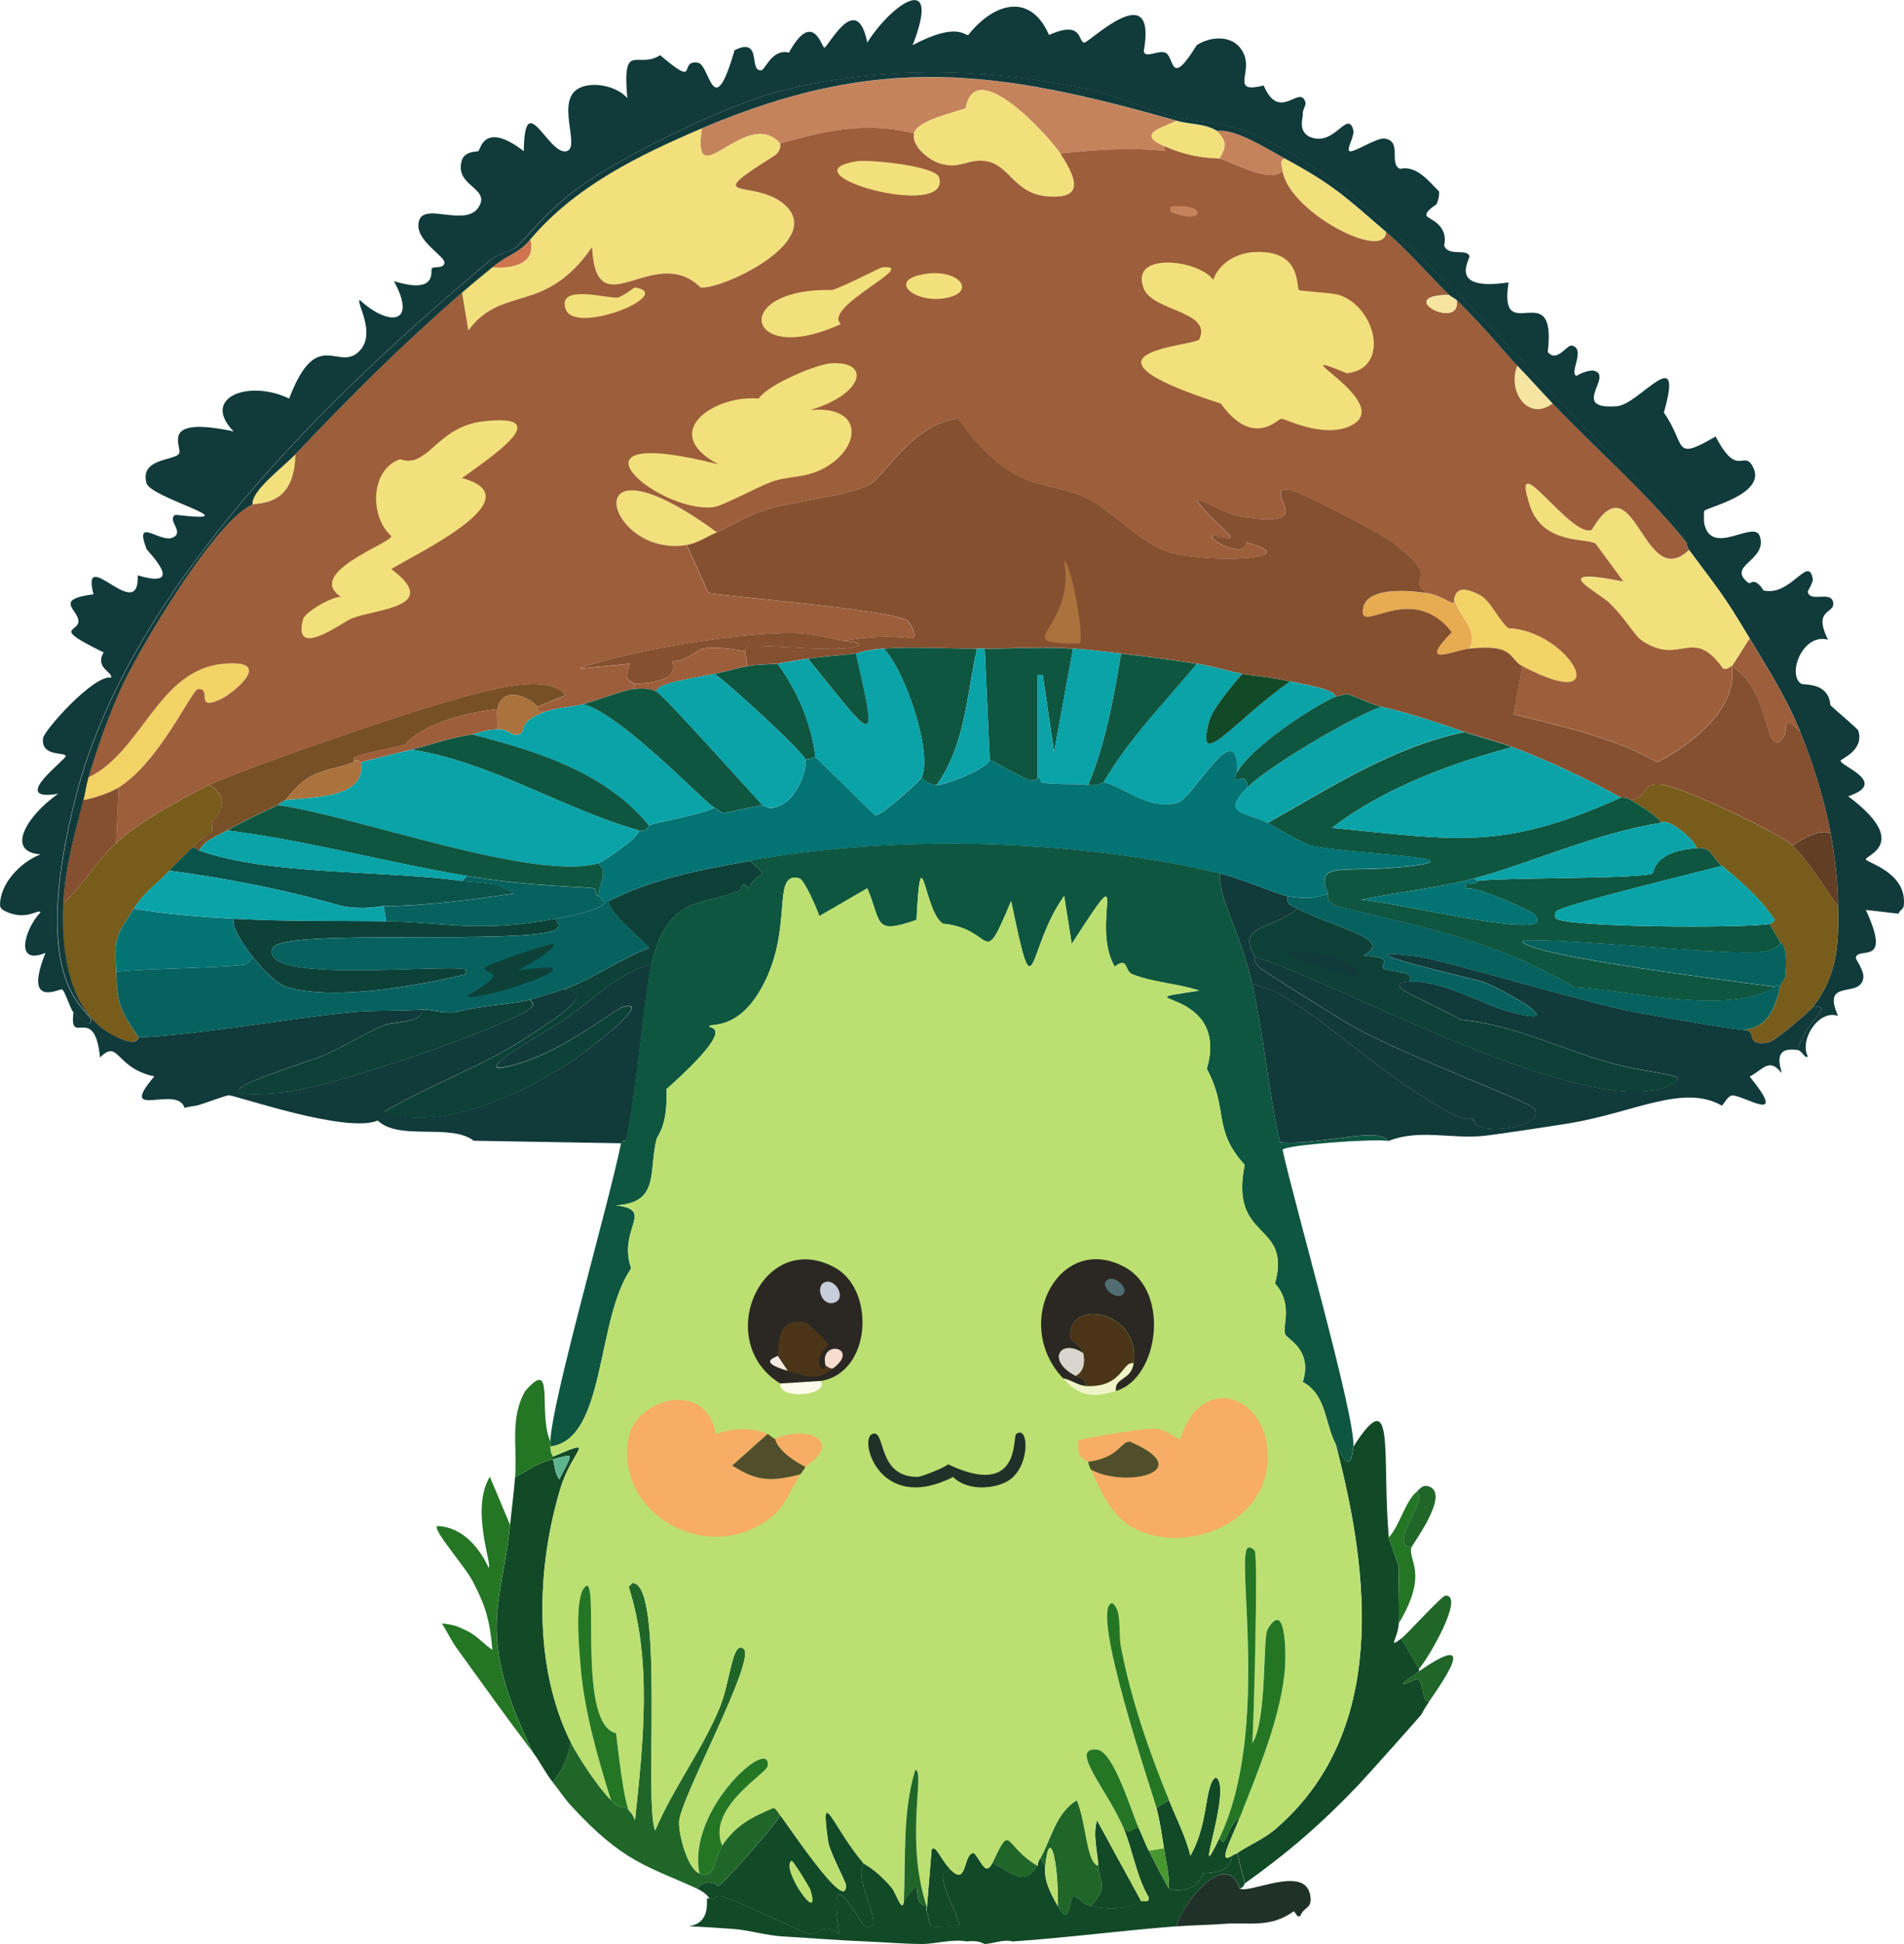 <?xml version="1.0" encoding="UTF-8"?>
<svg id="Layer_2" data-name="Layer 2" xmlns="http://www.w3.org/2000/svg" viewBox="0 0 261.55 267">
  <defs>
    <style>
      .cls-1 {
        fill: #f7ddcf;
      }

      .cls-1, .cls-2, .cls-3, .cls-4, .cls-5, .cls-6, .cls-7, .cls-8, .cls-9, .cls-10, .cls-11, .cls-12, .cls-13, .cls-14, .cls-15, .cls-16, .cls-17, .cls-18, .cls-19, .cls-20, .cls-21, .cls-22, .cls-23, .cls-24, .cls-25, .cls-26, .cls-27, .cls-28, .cls-29, .cls-30, .cls-31, .cls-32, .cls-33, .cls-34, .cls-35, .cls-36, .cls-37 {
        stroke-width: 0px;
      }

      .cls-2 {
        fill: #f3d266;
      }

      .cls-3 {
        fill: #f2e07d;
      }

      .cls-4 {
        fill: #f7ad66;
      }

      .cls-5 {
        fill: #f6e5a0;
      }

      .cls-6 {
        fill: #613e24;
      }

      .cls-7 {
        fill: #775c1b;
      }

      .cls-8 {
        fill: #5db58f;
      }

      .cls-9 {
        fill: #785028;
      }

      .cls-10 {
        fill: #516d73;
      }

      .cls-11 {
        fill: #514f2b;
      }

      .cls-12 {
        fill: #4b3518;
      }

      .cls-13 {
        fill: #499731;
      }

      .cls-14 {
        fill: #2b2823;
      }

      .cls-15 {
        fill: #09534b;
      }

      .cls-16 {
        fill: #0d4138;
      }

      .cls-17 {
        fill: #0e5640;
      }

      .cls-18 {
        fill: #113a3a;
      }

      .cls-19 {
        fill: #09a3a8;
      }

      .cls-20 {
        fill: #07625f;
      }

      .cls-21 {
        fill: #216629;
      }

      .cls-22 {
        fill: #203129;
      }

      .cls-23 {
        fill: #124927;
      }

      .cls-24 {
        fill: #247625;
      }

      .cls-25 {
        fill: #c5835c;
      }

      .cls-26 {
        fill: #c7cdda;
      }

      .cls-27 {
        fill: #d9d5ce;
      }

      .cls-28 {
        fill: #bbe071;
      }

      .cls-29 {
        fill: #aa723c;
      }

      .cls-30 {
        fill: #ce744e;
      }

      .cls-31 {
        fill: #9d5e3b;
      }

      .cls-32 {
        fill: #855030;
      }

      .cls-33 {
        fill: #eff5c8;
      }

      .cls-34 {
        fill: #fbfbeb;
      }

      .cls-35 {
        fill: #e7ab52;
      }

      .cls-36 {
        fill: #f4ece3;
      }

      .cls-37 {
        fill: #037374;
      }
    </style>
  </defs>
  <g id="Layer_1-2" data-name="Layer 1">
    <g>
      <g>
        <g>
          <path class="cls-18" d="M164.4,6.19c2.29-1.44,5.61-1.35,6.59,1.56.84,2.5-1.84,5.1,2.6,3.99,2.17,5.13,4.92-.16,5.72,2.25.18.54-.44.95-.35,1.91.02.2-.88,2.69,1.73,3.12,2.86.48,4.45-3.78,5.2-1.21.25.86-.99,2.69-.52,2.95.54.29,3.77-1.91,4.86-1.73,2.43.39.51,3.44,2.08,4.16,2.22-.51,3.88,1.59,5.38,3.12-.04.08.13.6-.35,1.73-.04.1-1.53.89-1.39,1.56.1.48,3.07,1.07,2.43,4.16.65,1.51,3.03.34,3.47,1.39.18.42-3.17,4.89,5.38,3.64-1.47,9.19,6.68-1.23,5.38,9.54,1.22,1.56,2.63-1,3.29-.87,2.03.39-.45,3.87.69,4.16.54-.38,1.83-.86,2.43-.69,2.64.75-3.5,5.38,3.12,4.86,3.05-.24,9.28-9.09,6.42.87,3.15,4.48,1.14,6.77,7.11,3.29,2.98,5.71,3.78,1.91,5.03,3.99,2.36,3.92-6.39,5.74-6.59,6.24-.06.15-.06,1.47,0,1.73,1.01,4.66,6.86-.6,7.63,1.73,1.12,3.38-4.69,3.99-1.56,6.42.32.24.79-.96,2.08,1.04,3.74.87,6.19-4.99,6.76-1.56.07.42-.71,1.64-.69,1.73.31,1.54,3.09-.16,3.47,1.39.42,1.69-2.87.82-.69,5.2-3.54-.97-5.67,4.89-3.64,6.07.12.07,1.81.02,2.77.69,1.29.91,1.12,2.17,1.21,2.25.61.59,3.74,3.22,3.82,3.47.85,2.78-2.4,3.82-2.43,4.16-.06.67,6.69,3,1.04,4.86,8.67,6.5,2.34,8.11,2.43,8.67.07.44,5.78,1.82,5.2,6.42-.05.46-.63.58-.69,1.04l-4.51-.52c3.67,7.97-1.13,4.9-1.39,6.59-.02.15,1.19,1.79,1.04,2.77-.42,2.89-5.82-.08-3.47,5.2-2.62-.95-5.34,3.24-4.16,5.55-.33.45-.76-.76-1.39-.87,1.18-4.22,5.22-6.2,2.08-5.9,3.43-4.43,3.57-8.62,3.47-13.87-.06-3.43-.4-6.69-1.04-10.06-.9-4.75-2.36-9.39-4.16-13.87-1.86-4.62-4.4-8.59-6.94-12.83-3.75-6.28-4.38-6.81-8.32-12.14-.37-.5-.31-1-.35-1.04-.17-.22-1.07-2.19-3.12-4.68-15.17-14.11-38.29-44.05-56.71-51.5-4.42-1.79-7.42-1.41-11.1-2.43-4.06-1.12-7.92-2.97-12.14-3.82-13.81-2.77-28.65-3.06-42.31.69-7.03,1.93-21.14,8.79-27.05,13.18-4.36,3.23-7.37,7.2-8.32,7.98-.74.61-2.58.99-3.47,1.73-22.14,18.49-49.74,45.13-57.05,73.7-6.86,26.79,2.21,29.26,2.08,30.87-.09,1.13-2.23-.95-2.43-1.21-.52-.69-1.15-3.01-1.56-3.12-.4-.11-5.33,2.66-2.25-5.03-4.36,1.85-2.84-3.33-.69-5.55-.28-.58-1.86,1.27-4.86-.17-.65-.31-.64-.64-.69-.69-.11-3.07,2.83-6.05,5.55-7.11-4.93-.36-1.76-5.41,2.43-8.32-6.97,1.15,1.21-4.77,1.04-5.2-.22-.56-3.42.12-3.12-2.43.12-1.06,7.02-8.81,9.36-8.32.25-.78-2.28-1.3-1.04-3.47-7.02-3.43-3.66-2.73-3.47-4.16.21-1.62-3.62-3.08,2.08-3.82-1.8-7,6.37,4.31,6.07-2.6,6.86,2.03,1.36-3.26,1.21-3.64-1.74-4.58,1.89-.72,3.64-1.56,1.64-.79-.94-2.39.35-3.12,10.78,1.3-3.44-2.29-3.99-4.34-.97-3.58,4.19-3.04,4.51-4.16.29-1.05-2.66-5.1,7.46-2.95-4.53-4.64,2.05-7.19,7.63-4.51,3.85-10.13,6.81-3.46,9.71-6.59,2.3-2.48-.62-6.74,0-6.94,3.8,3.54,8,3.51,4.68-2.6,6.06,1.9,4.99-1.46,5.2-1.73.28-.36,1.49.07,1.73-.69.32-.98-4.32-3.18-3.47-5.9.81-2.57,6.68,1.15,8.32-2.08,1.26-2.48-3.55-2.71-2.43-6.24.39-1.23,2.15-1.13,2.25-1.21.31-.24.78-4.18,6.24,0,.1-8.98,3.4.71,5.9,0,1.95-.55-1.64-7,1.73-8.67,1.88-.94,5.17-.27,6.59,1.39-.71-8.02,1.4-3.89,4.51-5.9,5.55,4.73,2.37.56,5.2,1.04,1.68.29,2.05,8.53,5.03-1.73.1,0,1.17-.68,1.91-.35,1.23.55.38,3.19,1.73,3.12.58-.03,1.51-3.04,3.82-2.43,3.29-5.97,4.49-.76,4.86-.69.47.09,4.45-8.03,5.9-.69,3.38-5.36,10.27-10.04,6.24.35,6.05-3.2,7.11-1.3,7.63-1.39,3.57-4.49,8.57-5.85,11.1,0,4.71-2.14,3.96,1.04,4.86,1.04.69,0,10.04-9.28,8.15,1.21.28,1.01,1.99-.22,2.95.17,1.33.54.57,5.07,4.34-1.04Z"/>
          <path class="cls-7" d="M246.25,116.13c1.71,1.46,4.8,6.31,6.24,8.32.1,5.26-.04,9.44-3.47,13.87-.6.78-5.31,4.73-6.07,4.86-3.62.59-1.18-1.81-3.64-1.73,3.44-.19,4.54-2.79,5.2-5.9.11-.51.69-1.14.69-1.21.51-4.93-.62-4.77-.69-5.03-.04-.13-1.14-1.88-1.39-2.43-.02-.04.28.04.69-.52-1.97-3.01-4.54-5.19-7.28-7.46-1.54-1.27-1.27-2.6-3.47-2.43-.29-1.28-4.12-4.28-4.86-3.47-.41-.86-3.08-2.51-4.16-3.12,2.83-.69,1.1-2.43,4.34-2.08,2.71.3,15.54,6.33,17.86,8.32Z"/>
          <path class="cls-3" d="M232.03,75.55c3.94,5.33,4.58,5.86,8.32,12.14l-2.43,3.82c-.16-.1-.5.54-1.21.35-4.23-5.98-5.84-.29-11.1-3.82-1.16-.77-2.22-2.97-4.51-5.2-1.52-1.48-9.03-5.14,1.91-2.95l-3.82-5.2c-1.04-.8-7.23.21-9.02-5.2-2.93-8.88,5.7,4.62,8.5,3.29,5.93-10.02,7.02,8.79,13.35,2.77Z"/>
          <path class="cls-31" d="M247.29,100.52c-2.82-2.84-1.43-.37-2.43.87-2.49,3.08-1.46-6.48-6.94-9.88l2.43-3.82c2.53,4.24,5.07,8.21,6.94,12.83Z"/>
          <path class="cls-6" d="M251.45,114.4c.64,3.36.98,6.63,1.04,10.06-1.44-2.01-4.53-6.86-6.24-8.32,1.42-.97,3.66-2.32,5.2-1.73Z"/>
          <path class="cls-25" d="M161.62,16.59c-2.07,1.02-5.55,1.75-1.73,3.47l.17.69c-4.83-.53-9.57-.16-14.39.35-1.37-2.08-11.71-13.74-13.01-6.24-1.69.64-6.75,1.73-7.11,3.47-6.7-1.63-12-.42-18.38,1.39-4.58-5.28-12.22,7.65-10.75-2.08,24.33-10.37,40.55-8.05,65.2-1.04Z"/>
          <path class="cls-7" d="M26.36,116.48c-1.02,1.11-2.11,2.01-3.12,3.12-1.71,1.89-3.12,2.56-4.86,5.2-2.7,4.11-2.6,4.07-2.43,8.67.15,4.17.38,5.15,3.12,9.02-.21,0,0,1.57-3.64-.35-6.22-3.27-7.05-11.99-6.76-18.03,2.69-2.44,4.59-5.89,7.28-8.32,3.13-2.83,8.96-6.16,12.83-7.98,3.53,2.28.5,4.75.35,5.03-.14.26.14,1.18,0,1.39-.25.37-1.13.47-2.77,2.25Z"/>
          <path class="cls-2" d="M16.3,108.15c-1.13.71-3.47,1.53-4.86,1.73.26-1.01.38-2.08.69-3.12,7.42-3.54,9.55-14.79,18.56-15.61,7.32-.67,1.12,4.18-.35,4.86-3.7,1.72-1.17-1.45-3.12-1.39-.87.03-5.2,9.91-10.93,13.53Z"/>
          <path class="cls-32" d="M15.96,115.78c-2.69,2.44-4.59,5.88-7.28,8.32.24-4.91,1.58-9.57,2.77-14.22,1.38-.21,3.73-1.02,4.86-1.73l-.35,7.63Z"/>
          <path class="cls-3" d="M190.41,31.85c0,4.14-13.21-2.57-14.22-8.32-.16-.94-.47-1.58.35-1.73,6.7,3.63,8.36,5.31,13.87,10.06Z"/>
          <path class="cls-3" d="M167.17,17.98c1.33,1.43,1.4,2.06.35,3.82-.39-.11-3.43.15-7.63-1.73-3.82-1.71-.33-2.45,1.73-3.47,1.83.52,3.87.35,5.55,1.39Z"/>
          <path class="cls-25" d="M176.54,21.79c-.81.15-.51.79-.35,1.73-1.63,1.77-6.78-1.21-8.67-1.73,1.05-1.75.98-2.38-.35-3.82,2.64-.3,6.85,2.45,9.36,3.82Z"/>
          <path class="cls-3" d="M34.69,69.31c-.29-1.85,4.16-5.1,5.9-6.94-.08,7.18-4.95,6.57-5.9,6.94Z"/>
          <path class="cls-5" d="M213.3,55.44c-3.33,2.55-6.28-1.63-4.86-5.2,1.67,1.72,3.21,3.47,4.86,5.2Z"/>
          <g>
            <path class="cls-3" d="M96.42,17.63c-1.47,9.73,6.17-3.2,10.75,2.08.15.75-.28,1.37-.87,1.73-10.36,6.48-2.8,3.02,1.39,6.59,5.9,5.02-8.54,11.79-11.45,11.45-6.44-6.27-14.35,5.88-14.91-5.55-6.46,9.4-12.34,5.12-16.99,11.45l-.87-5.2c1.37-1.19,2.77-2.31,4.16-3.47,2.89.25,6.09-.55,5.2-3.82,6.18-7.31,14.93-11.57,23.58-15.26Z"/>
            <path class="cls-30" d="M67.63,36.71c2.22-1.85,3.42-1.7,5.2-3.82.89,3.27-2.31,4.06-5.2,3.82Z"/>
          </g>
          <path class="cls-9" d="M73.88,97.05c-1.77-1.71-4.95-2.69-5.55.35-3.41.27-10.39,1.93-12.66,4.86-1.88.53-5.47,1.09-6.94,1.73-.32.14-.13.67-.17.69-1.85.8-4.18.91-6.07,2.08-1.68.93-3.1,3.01-3.29,3.12-.71.4-.99.66-1.04.69-.34.2-3.7,1.59-6.94,3.47-1.16.68-3.25,1.4-3.82,2.77-.38-.13-.56-.47-1.04-.35,1.64-1.79,2.52-1.88,2.77-2.25.14-.2-.14-1.13,0-1.39.15-.28,3.18-2.75-.35-5.03,4.76-2.23,24.84-9.17,30.35-10.75,5.32-1.52,15.83-5.14,18.56-1.56l-3.82,1.56Z"/>
          <path class="cls-3" d="M145.67,21.1c2.7,4.1,2.75,6.15-1.56,5.9-4.85-.29-5.33-4.35-8.67-4.86-2.49-.38-3.42,1.15-6.24.35-1.51-.43-4.02-2.35-3.64-4.16.36-1.74,5.42-2.83,7.11-3.47,1.3-7.49,11.64,4.16,13.01,6.24Z"/>
          <path class="cls-32" d="M115.84,88.04c.21.04,2.99.14,1.91.69-1.88.96-11.86-.16-14.91,0-.26.01-.48.69-.52.69-.29.02-3.56-.75-5.72-.35-.99.18-2.35,1.83-4.16,1.73-.26.26,1.68,2.88-5.38,3.12-.41-.71-1.59-.09-.52-2.77l-6.94.69c6.72-2.59,23.86-5.32,30.52-4.86,1.81.13,3.91.69,5.72,1.04Z"/>
          <path class="cls-3" d="M98.5,73.12c-1.42.57-2.6,1.48-4.16,1.73-11.2,1.85-15.91-16.45,4.16-1.73Z"/>
          <g>
            <path class="cls-2" d="M209.14,91.51c-1.91-1-.99-3.12-7.28-2.43,1.32-2.74-1.54-4.36-2.08-6.94.19-.11.12-2.26,3.64-.35,1.34.73,2.52,3.48,3.82,4.51,8.17.22,15.21,12.19,1.91,5.2Z"/>
            <path class="cls-35" d="M195.96,81.45c1.86.3,3.46,1.46,3.64,1.39.32-.13.12-.66.17-.69.54,2.58,3.4,4.2,2.08,6.94-2.21.24-7.25,2.69-2.43-2.25-5.66-7.33-13.16.87-12.14-3.47.67-2.83,6.63-2.24,8.67-1.91Z"/>
          </g>
          <path class="cls-31" d="M102.32,89.42l.35,2.08c-1.52.28-3.01.73-4.51,1.04-3.13.66-8.1,1.32-7.98,2.43-1.01-.48-2.06-.41-3.12-.35-.02-.28.04-.62,0-.69,7.05-.25,5.12-2.87,5.38-3.12,1.81.1,3.17-1.55,4.16-1.73,2.16-.4,5.44.37,5.72.35Z"/>
          <path class="cls-29" d="M73.88,97.05c.07.07-.37.92,1.04.69-4.17,1.57-2.43,2.73-3.64,3.12-1.05.33-1.24-.78-2.95-.69.11-.85-.15-2.01,0-2.77.6-3.04,3.78-2.06,5.55-.35Z"/>
          <g>
            <path class="cls-31" d="M125.55,18.32c-.37,1.81,2.13,3.73,3.64,4.16,2.83.81,3.75-.73,6.24-.35,3.34.51,3.82,4.57,8.67,4.86,4.31.26,4.26-1.8,1.56-5.9,4.82-.51,9.56-.88,14.39-.35l-.17-.69c4.2,1.88,7.24,1.63,7.63,1.73,1.89.52,7.04,3.5,8.67,1.73,1.01,5.76,14.23,12.47,14.22,8.32,3.19,2.75,5.72,5.77,8.67,8.67-7.88.04,1.71,5.06,1.04.69,4.38,4.34,6.58,7.23,8.32,9.02-1.43,3.57,1.52,7.75,4.86,5.2,6.07,6.39,12.84,12.16,18.38,19.08.03.04-.02.54.35,1.04-6.34,6.02-7.43-12.8-13.35-2.77-2.8,1.32-11.42-12.17-8.5-3.29,1.78,5.41,7.98,4.4,9.02,5.2l3.82,5.2c-10.94-2.19-3.43,1.47-1.91,2.95,2.29,2.23,3.35,4.43,4.51,5.2,5.26,3.52,6.87-2.16,11.1,3.82.71.19,1.06-.44,1.21-.35.78,5.92-5.5,10.62-10.23,13.18-6.14-3.41-13.01-4.91-19.77-6.59q.61-3.29,1.21-6.59c13.31,6.98,6.26-4.98-1.91-5.2-1.3-1.03-2.48-3.78-3.82-4.51-3.52-1.91-3.45.23-3.64.35-.05.03.14.56-.17.69-.18.07-1.78-1.09-3.64-1.39-3.14-2.32,2.66-1.28-4.68-6.94-1.6-1.23-13.34-7.4-14.57-7.28-3.2.31,4.79,5.36-5.9,3.82-2.52-.36-6.17-2.78-6.42-2.25,3.04,4.01,7.37,6.14,2.25,4.68-1.19.6,4.6,3.44,4.51,1.04,8.72,2.31-5.03,2.95-10.4,1.39-3.92-1.14-8.07-5.77-11.1-7.28-6.13-3.06-10.26-.24-18.03-11.1-6.19.64-10.08,7.84-12.14,9.02-2.7,1.54-10.63,2.33-14.22,3.47-3.06.97-5.8,2.74-6.76,3.12-20.07-14.72-15.36,3.58-4.16,1.73l2.95,6.59c4.6.71,25.12,2.32,27.4,3.82.23.15,1.33,1.93.69,2.43-3.5-.47-6.42-.23-9.54.35-1.81-.35-3.91-.91-5.72-1.04-6.66-.47-23.8,2.27-30.52,4.86l6.94-.69c-1.07,2.68.11,2.07.52,2.77.04.08-.02.42,0,.69-1.11.07-5.39,1.66-6.94,2.08-1.62.44-3.6.44-5.2,1.04-1.41.23-.97-.62-1.04-.69l3.82-1.56c-2.72-3.58-13.24.04-18.56,1.56-5.51,1.58-25.59,8.52-30.35,10.75-3.87,1.81-9.7,5.15-12.83,7.98l.35-7.63c5.72-3.61,10.05-13.5,10.93-13.53,1.96-.06-.58,3.11,3.12,1.39,1.46-.68,7.67-5.52.35-4.86-9.01.82-11.14,12.07-18.56,15.61,1.21-4.07,2.75-8.46,4.51-12.31,2.51-5.5,13.11-23.25,18.03-25.14.95-.36,5.81.25,5.9-6.94,7.41-7.84,14.74-15.12,22.89-22.2l.87,5.2c4.65-6.33,10.53-2.05,16.99-11.45.56,11.43,8.47-.72,14.91,5.55,2.9.35,17.35-6.42,11.45-11.45-4.19-3.56-11.75-.11-1.39-6.59.58-.36,1.02-.99.87-1.73,6.38-1.8,11.68-3.02,18.38-1.39Z"/>
            <g>
              <path class="cls-5" d="M200.12,41.22c.66,4.37-8.92-.65-1.04-.69.18.18.86.52,1.04.69Z"/>
              <path class="cls-3" d="M172.2,34.63c6.7-.44,5.82,4.83,6.24,5.2.21.18,4.55.36,5.55.69,5.05,1.7,7.02,10.09,1.04,10.75-10.17-4.16,7.23,4.21.35,7.28-3.7,1.65-8.88-1.06-9.36-1.04-.5.02-3.87,4.07-8.32-2.08-22.48-7.23-3.39-7.86-2.95-8.84,1.76-3.89-6.38-3.82-7.63-6.94-2.09-5.23,7.69-3.94,9.54-1.21.81-2.33,3.2-3.66,5.55-3.82Z"/>
              <path class="cls-3" d="M114.28,49.89c5.45-.26,4.26,4.28-2.95,6.42,7.57-.67,6.97,5.45,1.56,8.15-2.53,1.26-4.54.86-6.94,1.73-1.88.68-6.71,3.33-7.98,3.47-7.79.83-22.08-11.66.69-5.9-8.3-4.4-.43-9.58,5.55-9.02,1.38-2.01,8.07-4.76,10.06-4.86Z"/>
              <path class="cls-3" d="M66.42,57.86c10.22-1.15.99,4.94-2.95,7.8,10.01,2.69-5.94,10.19-9.71,12.49,6.9,5.21-1.82,5.43-5.38,6.76-1.26.47-8.24,5.83-6.76.17.28-1.07,3.94-3.11,5.2-3.12-4.98-3.28,6.92-7.36,6.94-8.32-3.03-2.71-2.9-9.16,1.21-10.58,3.79,1.41,5-4.48,11.45-5.2Z"/>
              <path class="cls-3" d="M121.22,36.71c5.22-.42-8.27,5.4-5.72,7.8-13.07,6.04-15.42-4.99-1.21-4.68,1.74-.5,6.56-3.09,6.94-3.12Z"/>
              <path class="cls-3" d="M117.75,22.14c1.65-.25,10.82.62,11.27,2.25,1.65,6-21.8-.63-11.27-2.25Z"/>
              <path class="cls-31" d="M151.39,53.35c.62-.02,6.03-.39,4.34,1.21-1.09,1.03-26.25,1.42-29.83,2.77-.43-.85,1.89-1.39,2.6-1.56,1.12-.26,21.09-2.37,22.89-2.43Z"/>
              <path class="cls-3" d="M87.23,39.48c5.77.9-8.31,6.68-9.54,2.95-1.15-3.48,5.73-1.42,7.11-1.56.69-.07,2.29-1.41,2.43-1.39Z"/>
              <path class="cls-3" d="M126.42,37.75c5.03-1.13,7.84,2.18,3.82,3.12-4.22.99-8.29-2.12-3.82-3.12Z"/>
              <path class="cls-25" d="M160.76,28.38c5.31-.62,4.72,2.76,0,.69v-.69Z"/>
            </g>
          </g>
          <g>
            <path class="cls-32" d="M195.96,81.45c-2.04-.33-8-.93-8.67,1.91-1.02,4.34,6.48-3.86,12.14,3.47-4.82,4.95.21,2.5,2.43,2.25,6.29-.69,5.37,1.42,7.28,2.43q-.61,3.29-1.21,6.59c6.75,1.68,13.63,3.18,19.77,6.59,4.73-2.56,11.01-7.26,10.23-13.18,5.48,3.4,4.45,12.96,6.94,9.88,1-1.24-.39-3.71,2.43-.87,1.81,4.48,3.26,9.13,4.16,13.87-1.54-.58-3.78.76-5.2,1.73-2.32-1.99-15.15-8.03-17.86-8.32-3.23-.35-1.5,1.39-4.34,2.08-.88-.5-1.32-.31-1.39-.35-4.94-2.68-9.64-4.92-14.91-6.94-2.19-.84-4.41-1.35-6.59-2.08-4.01-1.35-7.27-2.49-11.45-3.47-1.48-.35-3.18-1.3-4.68-1.73l-1.56.35c-.2-1-3.9-1.57-6.24-2.08-3.25-.7-5.66-.86-6.59-1.04-2.1-.41-4.07-1.04-6.24-1.39-3.49-.56-6.89-1.02-10.4-1.39-2.28-.24-4.26-.54-6.59-.69-4.16-.27-8.02,0-12.14,0-.35,0-.69,0-1.04,0-4.24.02-8.59-.28-12.83,0-2.74.18-3.62.68-3.82.69-2.34.21-4.33.4-6.59.69-1.46.19-2.74.47-4.16.69-.84.13-2.2,0-4.16.35l-.35-2.08s.26-.68.52-.69c3.06-.16,13.03.96,14.91,0,1.08-.55-1.69-.65-1.91-.69,3.12-.57,6.04-.81,9.54-.35.63-.5-.46-2.28-.69-2.43-2.28-1.49-22.8-3.11-27.4-3.82l-2.95-6.59c1.57-.26,2.74-1.17,4.16-1.73.96-.38,3.7-2.15,6.76-3.12,3.59-1.14,11.52-1.93,14.22-3.47,2.06-1.17,5.95-8.37,12.14-9.02,7.77,10.85,11.91,8.04,18.03,11.1,3.03,1.51,7.17,6.15,11.1,7.28,5.38,1.56,19.13.92,10.4-1.39.1,2.4-5.7-.44-4.51-1.04,5.12,1.46.78-.67-2.25-4.68.25-.53,3.9,1.89,6.42,2.25,10.69,1.54,2.69-3.51,5.9-3.82,1.23-.12,12.97,6.05,14.57,7.28,7.34,5.65,1.54,4.62,4.68,6.94Z"/>
            <path class="cls-29" d="M146.19,76.94c1.24,1.28,2.82,11.16,2.08,11.45-10.24,0-.45-1.65-2.08-11.45Z"/>
          </g>
          <path class="cls-31" d="M68.33,97.4c-.15.76.11,1.92,0,2.77-2.24.12-2.29.51-3.47.69-3.26.5-5.35,1.35-8.32,2.08-2.33.57-4.61,1.14-6.94,1.73-.29.07-.31-.58-1.04,0,.05-.02-.14-.55.17-.69,1.47-.65,5.06-1.21,6.94-1.73,2.27-2.93,9.25-4.58,12.66-4.86Z"/>
        </g>
        <path class="cls-29" d="M49.6,104.68c.84,5.04-6.87,4.79-10.4,5.2.2-.11,1.62-2.19,3.29-3.12,1.89-1.17,4.22-1.28,6.07-2.08.73-.58.75.07,1.04,0Z"/>
        <g>
          <path class="cls-18" d="M231.68,74.51c-5.54-6.92-12.31-12.69-18.38-19.08-1.64-1.73-3.18-3.48-4.86-5.2-1.74-1.79-3.94-4.67-8.32-9.02-.18-.18-.86-.52-1.04-.69-2.96-2.9-5.48-5.92-8.67-8.67-5.51-4.75-7.17-6.43-13.87-10.06-2.52-1.36-6.73-4.12-9.36-3.82-1.68-1.03-3.72-.87-5.55-1.39-24.65-7.01-40.87-9.33-65.2,1.04-8.66,3.69-17.41,7.95-23.58,15.26-1.78,2.11-2.98,1.96-5.2,3.82-1.39,1.16-2.79,2.28-4.16,3.47-8.15,7.08-15.48,14.36-22.89,22.2-1.74,1.84-6.18,5.08-5.9,6.94-4.92,1.89-15.53,19.65-18.03,25.14-1.76,3.86-3.3,8.25-4.51,12.31-.31,1.05-.43,2.12-.69,3.12-1.2,4.65-2.54,9.31-2.77,14.22-.29,6.04.54,14.76,6.76,18.03,3.65,1.92,3.43.36,3.64.35,8.5-.38,20.33-2.61,29.31-3.47,3.12-.3,6.42-.09,9.54-.35.26,1.79-3.88,1.65-5.03,2.08-2.16.8-6.38,3.37-8.32,4.16-3.34,1.37-20.59,6.35-6.24,5.2,7.17-.58,32.62-9.58,34.68-11.79.47-.5-.11-.64-.17-1.04,1.4-.35,3.14-.91,4.51-1.39,4.35.42.31,3.1-5.03,6.59-6.17,4.03-13.27,6.48-19.6,10.23,7.87,2.98,19.75-2.81,26.53-7.46.95-.65,10.99-8.19,6.24-6.94-.77.2-7.93,5.79-13.87,7.63-9.75,3.02,4.16-4.69,5.9-5.9,3.8-2.64,7.38-6.45,11.97-7.63-1.01,4.22-1.92,16.53-3.47,24.1-.06.29-.58-.05-.69.52l-20.29-.35c-3.15-2.44-10.24.05-13.18-2.77-4.37,1.82-19.42-3.45-20.46-3.47-.4,0-3.34,1.13-4.34,1.39-.41.11-1.14.13-1.73.35-.98-3.3-9.41,1.85-4.16-4.34-5.4-1.13-4.83-5.21-7.46-2.6-.76-7.62-4.31-1.24-3.64-6.24.2.27,2.34,2.35,2.43,1.21.13-1.61-8.94-4.08-2.08-30.87,7.32-28.57,34.91-55.21,57.05-73.7.89-.74,2.72-1.13,3.47-1.73.96-.78,3.97-4.75,8.32-7.98,5.91-4.39,20.02-11.25,27.05-13.18,13.66-3.76,28.5-3.47,42.31-.69,4.22.85,8.08,2.7,12.14,3.82,3.68,1.01,6.68.64,11.1,2.43,18.42,7.46,41.53,37.39,56.71,51.5,2.05,2.5,2.95,4.46,3.12,4.68Z"/>
          <path class="cls-18" d="M239.31,141.45c2.46-.08.02,2.32,3.64,1.73.76-.12,5.47-4.08,6.07-4.86,3.14-.31-.9,1.68-2.08,5.9-3.91-.64-2,3.03-2.25,3.12-1.63-2.2-2.64-.32-4.34.52,5.58,6.86-.99,2.44-2.43,2.6-.6.07-1.03,1.08-1.39,1.39-5.31-3.03-11.99.94-20.98,2.43-2.14.35-10.27,1.58-11.79,1.73-4.41.44-8.84-.98-13.01.69-1.4-2.08-9.7.69-14.91.17-1.67-7.15-2.19-14.53-3.82-21.68-.14-.22,3.06.91,3.29,1.04,7.18,4.1,13.34,10.27,20.46,14.57,2.09,1.26,5,3.34,6.59,2.77-.25,2.81,10.69,1.15,8.32-1.39-.92-.99-17.42-7.11-24.62-11.1-1.44-.8-12.63-7.77-13.18-8.32-.82-.84-.44-1.25-.52-1.39,12.22,3.89,45.77,22.78,57.05,17.69,3.64-1.64-2.32-1.42-8.32-3.12-6.86-1.94-13.33-5.27-20.46-5.9-4.84-2.8-11.31-4.9-7.11-5.2,4.6-.33,9.63,2.98,14.05,4.16,8.96,2.4-1.63-3.37-3.82-4.16-.78-.28-22-5.13-9.02-3.47,3.46.44,22.29,6.15,29.83,7.63,1.92.38,13.99,2.47,14.74,2.43Z"/>
          <path class="cls-16" d="M103.01,118.21c3.15,2.8,1.01,1.11-.17,3.82-1.13-1.4-.63.03-1.39.35-4.84,2.04-9.68.44-11.97,10.06-4.59,1.18-8.17,4.99-11.97,7.63-1.74,1.2-15.64,8.92-5.9,5.9,5.94-1.84,13.1-7.43,13.87-7.63,4.74-1.26-5.29,6.28-6.24,6.94-6.78,4.65-18.66,10.44-26.53,7.46,6.32-3.76,13.42-6.2,19.6-10.23,5.34-3.49,9.38-6.17,5.03-6.59,4.01-1.41,7.8-4.19,11.79-5.72.04-.43-5.26-4.37-5.55-6.42,6.12-3.13,12.76-4.35,19.42-5.55Z"/>
          <path class="cls-16" d="M72.84,137.29c.06.4.64.54.17,1.04-2.06,2.21-27.51,11.22-34.68,11.79-14.35,1.15,2.9-3.83,6.24-5.2,1.94-.79,6.16-3.36,8.32-4.16,1.15-.43,5.29-.29,5.03-2.08,1.2-.1,2.53.51,4.68.35,2.95-.89,7.49-1.04,10.23-1.73Z"/>
          <path class="cls-20" d="M243.82,135.55s.22-.53.69,0c-.67,3.1-1.77,5.7-5.2,5.9-.75.04-12.82-2.05-14.74-2.43-7.54-1.48-26.37-7.19-29.83-7.63-12.99-1.66,8.24,3.18,9.02,3.47,2.19.79,12.78,6.57,3.82,4.16-4.42-1.18-9.44-4.49-14.05-4.16.77-1.25-.69-1.17-3.29-1.73-1.24-.69,2.04-1.45-2.95-1.91,4.29-2.19-3.36-3.55-9.02-6.42-.89-.45-1.6-.54-1.39-1.73,1.93.33,3.66.42,5.55-.35.13.32-.46.97,1.21,1.73,11.73,2.77,22.15,4.86,32.6,11.1,8.01.5,21.06,3.93,27.57,0Z"/>
          <path class="cls-18" d="M176.88,123.07c-.22,1.2.49,1.28,1.39,1.73-3.75,3-8.46,2.13-5.9,6.59.08.13-.3.55.52,1.39.55.56,11.74,7.53,13.18,8.32,7.2,3.99,23.7,10.11,24.62,11.1,2.37,2.54-8.58,4.2-8.32,1.39-1.58.56-4.5-1.51-6.59-2.77-7.12-4.3-13.28-10.47-20.46-14.57-.23-.13-3.44-1.27-3.29-1.04-1.64-7.21-4.53-11.4-4.51-15.26,3.06.72,7.82,2.85,9.36,3.12Z"/>
          <path class="cls-19" d="M80.12,96.71c5.33,1.42,16.73,13.58,18.03,14.22-2.08,1.05-7.92,1.92-9.02,2.43-6.02-7.33-15.42-10.19-24.28-12.49,1.18-.18,1.22-.58,3.47-.69,1.71-.09,1.9,1.03,2.95.69,1.22-.39-.53-1.56,3.64-3.12,1.61-.6,3.58-.6,5.2-1.04Z"/>
          <path class="cls-17" d="M90.18,94.97c.96.46,12.63,13.52,14.57,15.61-1.67.33-3.37.63-5.03,1.04-.75.18-1.01-.43-1.56-.69-1.31-.64-12.71-12.8-18.03-14.22,1.55-.42,5.83-2.01,6.94-2.08,1.06-.07,2.12-.14,3.12.35Z"/>
          <path class="cls-17" d="M207.75,102.6c-8.77,2.35-17.51,5.59-24.8,11.1,17.26,1.66,23.34,3.18,39.71-4.16.06.03.51-.15,1.39.35,1.08.61,3.75,2.26,4.16,3.12-8.64,1.29-18.42,5.7-25.67,7.63-5.2,1.38-10.38,1.82-15.61,2.95,5.2.29,27.96,6.13,23.76,1.91-.4-.4-7.79-3.83-9.36-3.47v-.69c1.76.18,1.48-.33,1.56-.35,2.7-.48,23-.26,24.1-1.04.32-.22.04-2.99,6.07-3.47,2.2-.17,1.93,1.15,3.47,2.43-2.79.79-21.92,5.37-22.72,6.24-.22.24-.25.59-.17.87.4,1.42,26.55,1.47,29.48.87.25.55,1.35,2.29,1.39,2.43.26.78-1.91,1.35-2.25,1.39-5.1.62-25.14-1.77-33.12-1.56-.71,2.09,32.38,6,34.68,6.42-6.51,3.93-19.57.5-27.57,0-10.45-6.24-20.87-8.32-32.6-11.1-1.68-.76-1.08-1.42-1.21-1.73-2-4.74,2.36-2.63,11.62-3.82,9.14-1.17-9.97-1.74-13.87-2.77-1.61-.43-4.47-2.29-6.07-3.12,8.68-4.88,17.13-10.42,27.05-12.49,2.18.74,4.4,1.24,6.59,2.08Z"/>
          <path class="cls-19" d="M222.67,109.54c-16.37,7.34-22.45,5.82-39.71,4.16,7.29-5.51,16.03-8.75,24.8-11.1,5.27,2.02,9.98,4.26,14.91,6.94Z"/>
          <path class="cls-19" d="M170.64,92.55c-1.28,1.45-4.04,4.75-4.51,6.42-2.12,7.58,3.66-.25,11.1-5.38,2.34.51,6.04,1.08,6.24,2.08-3.62,1.61-11.8,7.18-13.53,10.4.08-8.23-6.05,3.55-8.15,4.16-4.08,1.19-7.84-2.45-10.23-2.77,3.51-6.02,8.42-10.97,12.83-16.3,2.18.35,4.14.98,6.24,1.39Z"/>
          <path class="cls-19" d="M201.16,100.52c-9.93,2.06-18.38,7.61-27.05,12.49-2.89-1.49-6.53-1.09-2.77-4.86,2.81-2.81,13.92-9.42,18.38-11.1,4.18.98,7.43,2.11,11.45,3.47Z"/>
          <path class="cls-17" d="M147.4,89.08l-2.6,14.22-1.56-10.58h-.69v14.05c-.06-.01-.06.68-1.21.35-.74-.21-4.17-2.2-5.38-2.77q-.35-7.63-.69-15.26c4.12,0,7.98-.27,12.14,0Z"/>
          <path class="cls-19" d="M153.99,89.77c-1.03,6.13-2.11,12.27-4.51,18.03-2.05-.27-4.34.03-6.42-.35-.29-.05.05-.57-.52-.69v-14.05h.69l1.56,10.58,2.6-14.22c2.33.15,4.31.45,6.59.69Z"/>
          <path class="cls-17" d="M134.22,89.08c-1.45,6.34-1.59,13.22-5.55,18.73-.75-.01-1.61-.42-2.08-1.04,1.55-3.34-2.22-14.63-5.2-17.69,4.25-.28,8.59.02,12.83,0Z"/>
          <path class="cls-17" d="M164.4,91.16c-4.41,5.33-9.32,10.28-12.83,16.3-.1-.01-.62.54-2.08.35,2.39-5.76,3.48-11.9,4.51-18.03,3.52.37,6.91.83,10.4,1.39Z"/>
          <path class="cls-17" d="M106.83,91.16c2.79,3.9,4.57,8.05,5.2,12.83l-1.39.35c-.2-.99-10.64-10.56-12.49-11.79,1.5-.31,2.99-.76,4.51-1.04,1.96-.36,3.33-.21,4.16-.35Z"/>
          <path class="cls-17" d="M189.72,97.05c-4.47,1.68-15.58,8.28-18.38,11.1.1-2.74-2.74.46-1.39-2.08,1.72-3.23,9.91-8.8,13.53-10.4l1.56-.35c1.5.44,3.2,1.39,4.68,1.73Z"/>
          <path class="cls-19" d="M135.27,89.08q.35,7.63.69,15.26c-.36,1.23-6.07,3.49-7.28,3.47,3.96-5.51,4.1-12.39,5.55-18.73.35,0,.69,0,1.04,0Z"/>
          <path class="cls-23" d="M177.23,93.59c-7.44,5.13-13.22,12.96-11.1,5.38.46-1.66,3.23-4.96,4.51-6.42.93.18,3.34.34,6.59,1.04Z"/>
          <g>
            <path class="cls-19" d="M121.39,89.08c2.99,3.05,6.75,14.35,5.2,17.69-.22.46-5.59,5.35-6.42,5.2l-8.15-7.98c-.63-4.78-2.42-8.94-5.2-12.83,1.42-.23,2.7-.5,4.16-.69,9.15,11.24,9.73,13.04,6.59-.69.19-.02,1.07-.51,3.82-.69Z"/>
            <path class="cls-17" d="M117.58,89.77c3.14,13.73,2.56,11.93-6.59.69,2.26-.29,4.25-.48,6.59-.69Z"/>
          </g>
          <path class="cls-19" d="M243.13,126.88c-2.93.61-29.08.56-29.48-.87-.08-.28-.05-.63.17-.87.8-.87,19.92-5.45,22.72-6.24,2.74,2.27,5.31,4.45,7.28,7.46-.41.56-.71.48-.69.52Z"/>
          <path class="cls-19" d="M233.07,116.48c-6.03.48-5.75,3.25-6.07,3.47-1.11.78-21.41.56-24.1,1.04l-.35-.35c7.24-1.93,17.03-6.34,25.67-7.63.74-.81,4.56,2.19,4.86,3.47Z"/>
          <path class="cls-20" d="M244.52,129.31c.07.26,1.2.1.69,5.03,0,.07-.58.71-.69,1.21-.48-.53-.66,0-.69,0-2.3-.42-35.39-4.33-34.68-6.42,7.98-.2,28.02,2.18,33.12,1.56.34-.04,2.52-.61,2.25-1.39Z"/>
          <path class="cls-37" d="M169.95,106.07c-1.36,2.54,1.49-.66,1.39,2.08-3.75,3.77-.12,3.36,2.77,4.86,1.6.83,4.46,2.7,6.07,3.12,3.91,1.03,23.02,1.61,13.87,2.77-9.26,1.18-13.62-.93-11.62,3.82-1.89.77-3.62.68-5.55.35-1.55-.27-6.31-2.4-9.36-3.12-20.01-4.7-44.31-5.37-64.51-1.73-6.66,1.2-13.3,2.42-19.42,5.55-.12,0-.23,0-.35,0-.99-.03-.45-.43-1.04-.69.03-1.69,1.43-3.15,0-4.51.35-.1,5.64-3.49,5.55-4.51,1.26.21,1.32-.66,1.39-.69,1.09-.51,6.94-1.38,9.02-2.43.55.27.81.88,1.56.69,1.65-.41,3.36-.71,5.03-1.04.18-.04.56.55,1.56.35,3.41-.84,4.54-5.56,4.34-6.59l1.39-.35,8.15,7.98c.83.15,6.2-4.74,6.42-5.2.47.62,1.33,1.03,2.08,1.04,1.21.02,6.93-2.24,7.28-3.47,1.21.58,4.63,2.56,5.38,2.77,1.16.33,1.15-.36,1.21-.35.57.13.23.64.52.69,2.08.38,4.36.08,6.42.35,1.46.19,1.98-.36,2.08-.35,2.39.33,6.15,3.96,10.23,2.77,2.1-.61,8.23-12.39,8.15-4.16Z"/>
          <path class="cls-16" d="M53.07,126.53c8.02.11,12.59,1.65,23.24-.35.19.4.66.98.17,1.39-2.8,2.34-37.77-.17-39.02,2.6-2.27,5.06,23.41,2.17,26.53,2.95v.69c-6.71,1.58-18.12,3.7-24.62,1.73-1.58-.48-3.65-2.87-4.68-4.16-.84-1.05-3.31-4.47-2.43-5.2,6.96.39,13.86.25,20.81.35Z"/>
          <path class="cls-37" d="M32.26,126.19c-.89.73,1.59,4.15,2.43,5.2-.05.28-.74,1.01-.87,1.04-2.12.51-13.54.53-17.86,1.04-.17-4.6-.28-4.56,2.43-8.67,4.57.77,9.25,1.13,13.87,1.39Z"/>
          <path class="cls-20" d="M82.2,123.07c.59.27.05.67,1.04.69-.65,1.3-5.06,2.08-6.94,2.43-10.65,1.99-15.22.45-23.24.35l-.35-2.08c5.99-.05,11.95-.86,17.86-1.73-2.09-1.64-4.76-1.42-7.11-1.73l.69-.69c9.33,1.56,16.68,1.45,17.51,1.73.37.13-.13.75.52,1.04Z"/>
          <g>
            <path class="cls-20" d="M77.35,135.9c-1.37.48-3.1,1.03-4.51,1.39-2.74.69-7.28.85-10.23,1.73-2.16.17-3.48-.45-4.68-.35-3.12.26-6.42.05-9.54.35-8.98.86-20.81,3.09-29.31,3.47-2.74-3.86-2.97-4.85-3.12-9.02,4.32-.51,15.74-.53,17.86-1.04.13-.03.82-.76.87-1.04,1.03,1.29,3.1,3.69,4.68,4.16,6.51,1.96,17.92-.15,24.62-1.73v-.69c-3.13-.78-28.8,2.11-26.53-2.95,1.25-2.77,36.21-.26,39.02-2.6.48-.4.02-.98-.17-1.39,1.87-.35,6.28-1.13,6.94-2.43.12,0,.23,0,.35,0,.29,2.04,5.59,5.99,5.55,6.42-4,1.53-7.78,4.32-11.79,5.72Z"/>
            <path class="cls-16" d="M75.78,129.66c1.54-.07-2.98,2.85-4.68,3.64,13.89-2.09-6.2,4.68-6.94,3.47,6.45-3.72,2.32-2.75,2.43-3.82.05-.49,8.7-3.27,9.19-3.29Z"/>
          </g>
          <path class="cls-15" d="M27.4,116.82c9.73,3.42,24.95,2.66,36.07,4.16,2.35.32,5.02.09,7.11,1.73-5.91.87-11.87,1.69-17.86,1.73-.65,0-2.56.58-5.72,0-7.78-2.22-15.74-3.8-23.76-4.86,1.01-1.11,2.1-2.01,3.12-3.12.48-.13.66.21,1.04.35Z"/>
          <path class="cls-19" d="M52.72,124.45l.35,2.08c-6.95-.09-13.85.04-20.81-.35-4.62-.26-9.3-.62-13.87-1.39,1.74-2.64,3.15-3.32,4.86-5.2,8.02,1.06,15.97,2.64,23.76,4.86,3.16.58,5.07,0,5.72,0Z"/>
          <g>
            <path class="cls-16" d="M193.53,134.86c-4.2.3,2.27,2.4,7.11,5.2,7.14.63,13.6,3.95,20.46,5.9,6,1.7,11.97,1.48,8.32,3.12-11.28,5.1-44.84-13.8-57.05-17.69-2.56-4.45,2.15-3.59,5.9-6.59,5.66,2.87,13.3,4.22,9.02,6.42,4.98.46,1.7,1.22,2.95,1.91,2.61.56,4.07.48,3.29,1.73Z"/>
            <path class="cls-18" d="M176.36,130.7c3.29-.08,8.8.11,10.58,3.29-.53.72-9.43-2.21-10.58-3.29Z"/>
          </g>
          <path class="cls-17" d="M64.86,100.87c8.86,2.29,18.26,5.16,24.28,12.49-.07.03-.12.9-1.39.69-10.65-3.04-20.2-9.34-31.21-11.1,2.97-.73,5.06-1.58,8.32-2.08Z"/>
          <path class="cls-19" d="M56.54,102.95c11.02,1.76,20.56,8.06,31.21,11.1.09,1.02-5.2,4.41-5.55,4.51-8.79,2.59-33.75-6.62-44.05-7.98.05-.03.33-.29,1.04-.69,3.53-.42,11.25-.16,10.4-5.2,2.33-.59,4.6-1.16,6.94-1.73Z"/>
          <path class="cls-17" d="M38.15,110.58c10.3,1.35,35.25,10.56,44.05,7.98,1.43,1.36.03,2.82,0,4.51-.65-.29-.15-.91-.52-1.04-.83-.29-8.18-.18-17.51-1.73-11.04-1.84-21.83-4.84-32.95-6.24,3.24-1.88,6.6-3.27,6.94-3.47Z"/>
          <path class="cls-19" d="M31.22,114.05c11.12,1.4,21.91,4.4,32.95,6.24l-.69.69c-11.12-1.5-26.34-.74-36.07-4.16.56-1.37,2.65-2.1,3.82-2.77Z"/>
          <path class="cls-19" d="M98.15,92.55c1.84,1.23,12.29,10.81,12.49,11.79.21,1.03-.93,5.75-4.34,6.59-1,.2-1.38-.38-1.56-.35-1.94-2.09-13.6-15.14-14.57-15.61-.13-1.11,4.85-1.77,7.98-2.43Z"/>
          <path class="cls-37" d="M202.55,120.64l.35.35c-.08.01.2.53-1.56.35v.69c1.58-.36,8.96,3.07,9.36,3.47,4.21,4.22-18.55-1.61-23.76-1.91,5.23-1.13,10.4-1.56,15.61-2.95Z"/>
        </g>
      </g>
      <g>
        <path class="cls-23" d="M78.39,239.25c-.25,2.15-1.19,3.82-2.43,5.55-1.06-1.32-1.78-2.85-2.77-4.16-7.98-16.36-4.21-20.24-3.12-31.21.22-2.2.52-4.39.69-6.59,1.99-.95,2.91-1.87,5.2-2.43.24.94.26,1.94.87,2.77,1.99-3.91,2.12-3.51-.87-2.77-.03-.11.02-.23,0-.35,6.29-2.67,2.67-1.03,1.04,4.34-3.31,10.88-3.75,24.49,1.39,34.86Z"/>
        <path class="cls-24" d="M70.06,209.43c-1.09,10.98-4.86,14.86,3.12,31.21-3.52-4.64-6.98-9.49-10.4-14.22-.77-1.06-1.38-2.36-2.08-3.47,1.59.2,2.03.33,3.47,1.04,1.37.67,2.23,1.78,3.47,2.6-.35-4.01-.92-6.05-2.77-9.54-1.07-2.01-5.3-6.75-4.86-7.46,3.34.04,5.81,2.84,7.11,5.72.57-.28-2.54-8.04.17-12.49q1.39,3.29,2.77,6.59Z"/>
        <path class="cls-24" d="M75.61,197.98c0,.23,0,.46,0,.69.02,1.08.31,1.13.35,1.39.02.11-.03.24,0,.35-2.29.56-3.21,1.48-5.2,2.43.32-3.95-.75-8.14,1.39-11.79,4.2-4.88,1.67,3.08,3.47,6.94Z"/>
        <path class="cls-23" d="M190.76,211.16l1.39,3.99c-.11,2.58.14,5.23,0,7.8-.11,2.07-1.61,3.55.35,2.08l2.43,4.16v.35c-4.76,3.29-.4.95-.17,1.04.8.3.58,3.46,1.56,3.12-.81,1.18-.98,1.65-1.04,1.73-.39.52-7.52,8.5-8.67,9.71-5.03,5.29-9.68,9.31-15.61,13.53l-1.04-4.16c1.22-.88,3.55-1.9,5.03-3.12,15.72-13.27,13.22-35.14,8.5-53.06,1.05,2,2,4.12,2.43.35,5.84-9.16,3.87,1.25,4.86,12.49Z"/>
        <path class="cls-21" d="M96.07,257.29c2.25.99,2.13-2.35,3.12-3.82,1.96-2.89,4.03-3.88,7.11-5.2.5.34.82.99.87,1.04-.71,1.41-7.88,9.52-8.5,9.71-.16.05-1.36-1.36-2.95.35-6.71-3.08-10.13-3.55-17.34-11.45-.79-.86-1.67-2.17-2.43-3.12,1.23-1.73,2.18-3.4,2.43-5.55,1.02,2.05,3.95,6.45,5.55,7.98,1.9,1.82,1.41.26,2.43,1.39.03.08.46.27.87,1.39,1.1-10.48,2.4-21.85-.87-32.08l.52-.52c4.46-.01,1.55,30.25,3.12,33.99,2.45-5.8,6.44-11.03,8.84-16.82,1.49-3.59,1.72-9.29,3.29-8.15,1.89,1.36-8.67,20.51-8.84,23.76-.09,1.66,1.11,6.38,2.77,7.11Z"/>
        <path class="cls-17" d="M167.52,119.94c-.02,3.86,2.87,8.05,4.51,15.26,1.63,7.15,2.14,14.53,3.82,21.68,5.21.52,13.52-2.25,14.91-.17-1.61-.38-14.32.52-14.57,1.21,1.45,6.85,10.13,36.99,9.71,40.75-.42,3.77-1.38,1.66-2.43-.35-1.51-2.88-1.26-6.78-4.51-8.5,1.39-4.56-2.18-5.83-2.43-6.59-.38-1.17,1.12-4.19-1.39-6.94,2.36-8.61-6.31-5.68-4.16-16.3-4.46-4.9-2.18-7.57-5.2-13.18,3.35-11.59-13.02-8.95-1.04-10.75-2.95-.99-6.31-1.1-9.19-2.25-1.14-.46-.52-2.48-2.43-1.04-3.52-6.15,2.73-16.47-5.9-3.12l-1.04-6.59c-5.23,7.29-3.9,17.16-7.28.69-4.12,9.86-2.15,3.8-9.36,3.12-2.59-1.52-3-13-3.64-.52-6,2.08-4.72.45-6.76-4.34l-6.59,3.82c-.32-.97-2.05-5.02-2.77-5.2-3.99-.99-.53,7.21-5.38,15.43-3.16,5.36-6.67,4.5-6.94,4.86-.36.47,4.49-.59-5.9,8.67.16,5.25-1.21,6.18-1.39,6.94-1.08,4.51.44,8.67-5.55,9.02,5.45.65.2,3.15,2.08,8.67-4.87,6.94-3.41,23.51-11.1,24.45,0-.23,0-.46,0-.69.15-5.42,7.82-31.84,9.71-40.93.12-.57.63-.23.69-.52,1.55-7.57,2.46-19.88,3.47-24.1,2.29-9.62,7.13-8.02,11.97-10.06.76-.32.26-1.74,1.39-.35,1.18-2.7,3.33-1.01.17-3.82,20.2-3.64,44.5-2.96,64.51,1.73Z"/>
        <path class="cls-21" d="M194.92,229.2l-2.43-4.16c.78-.58,5.56-5.88,6.07-5.9,2.75-.09-2.44,8.79-3.64,10.06Z"/>
        <path class="cls-24" d="M193.88,212.55c-.49,1.79,2.42,3.5-1.73,10.4.14-2.57-.11-5.22,0-7.8l-1.39-3.99c1.41-1.41,2.36-5.14,3.82-6.24,1.93.67-4.08,7.4-.69,7.63Z"/>
        <path class="cls-21" d="M193.88,212.55c-3.39-.23,2.62-6.96.69-7.63.38-.29.84-1.21,1.91-.69,2.56,1.23-2.48,7.88-2.6,8.32Z"/>
        <path class="cls-21" d="M196.31,233.7c-.98.34-.76-2.82-1.56-3.12-.23-.09-4.59,2.25.17-1.04,7.92-5.47,4.02.34,1.39,4.16Z"/>
        <path class="cls-8" d="M75.96,200.41c2.99-.73,2.86-1.14.87,2.77-.61-.84-.63-1.84-.87-2.77Z"/>
        <path class="cls-23" d="M156.42,251.05c.5,1.03.87,2.1,1.39,3.12.37.73,2.55,5.01,2.77,5.2.39.33,3.77.75,4.68-2.08,4.38-.09,3.77-2.27,3.99-2.43.14-.1.56-.25.69-.35l1.04,4.16s-.15.63-.69.69c-1.75-5.51-7.89,1.94-8.67,5.2-7.5.57-15.03,1.58-22.54,2.08-1.25-.34-2.65.32-3.82.35-.12,0-.79-.57-2.43-.35-2.04-.38-4.27.36-6.24.35-2.45-.01-5.15-.25-7.63-.35-3.8-.15-7.65-.48-11.45-.69-2.3-.13-4.64-.89-6.94-1.04-1.98-.13-3.91-.28-5.9-.35,2.01-.37,2.56-1.7,2.43-3.82.11.03.24-.03.35,0,1.26.36.18-.4,1.56-.35,1.89.43,11.48,5.14,12.14,5.2,1.57.16,1.87-1.65,4.16,0-1.96-11.38,2.92-1.21,3.47-1.04,3.45,1.08-1.65-5.87-.17-8.67.16.19,1.58.72,3.82,3.29.69.79,1.54,3.74,1.73,1.91,3.3-4.53.59.46,3.12.69.06.18-.06.53,0,.69.8,2.09-.59,2.51,4.51,1.91-.66-2.66-4.05-7.87-1.04-7.46,2.1,2.03,1.59-2.3,2.95-2.43.37-.03,1.24,1.96,1.73,2.08.64.16.82-.71.87-.69,2.54,1.05,4.22,3.48,6.24.35.03-.05-.07-.29.35-1.04l.69,1.04c-.21,2.07.71,3.76,1.73,5.55,1.87,3.28,1.48-1.36,2.25-1.39.89.45,1.24,1.18,2.25,1.39,2.47.52,4.69.58,6.94-.69.25-.14,1.16.34,1.04-.52-1.7-2.85-2.22-6.61-3.47-9.54,1.18,1.02.62.24,2.08,0Z"/>
        <path class="cls-22" d="M170.29,259.37c1.35.79,9.11-3.39,9.71,1.04.25,1.86-.85,1.32-1.39,2.77-.1-.03-.24.04-.35,0l-.52-.69c-3.32,2.38-6.17,1.47-9.54,1.73-2.18.17-4.38.18-6.59.35.78-3.26,6.92-10.71,8.67-5.2Z"/>
        <path class="cls-23" d="M167.52,252.43c.96,1.78.9-1.64,2.77-2.77-1.2,3.07-3.14,6.55-1.04,5.2-.22.16.39,2.34-3.99,2.43-.91,2.84-4.3,2.41-4.68,2.08.09-1.73-.42-3.81-.69-5.55-.31-1.95-.52-3.63-1.04-5.55l1.73-1.04c1.03,2.53,2.28,4.96,2.95,7.63,2.57-4.46,1.9-9.73,3.47-10.75,2.5,1.14-3.51,16.72.52,8.32Z"/>
        <path class="cls-21" d="M150.87,256.25c.08,2.38,1.57,2.71-1.04,5.55-1.02-.21-1.36-.94-2.25-1.39-.77.03-.38,4.67-2.25,1.39.07-6.35-1.18-11.1-1.73-5.55l-.69-1.04c1.54-2.72,2.11-6.2,5.03-7.98,1.34,3.18,1.29,8.55,2.95,9.02Z"/>
        <path class="cls-23" d="M156.77,261.1c-2.25,1.28-4.46,1.21-6.94.69,2.61-2.84,1.12-3.17,1.04-5.55-.06-1.84-.79-4.2-.17-6.24q3.03,5.55,6.07,11.1Z"/>
        <path class="cls-23" d="M130.76,256.94c-3.01-.41.38,4.8,1.04,7.46-5.1.6-3.71.18-4.51-1.91q.35-4.25.69-8.5c.62-.72,1.2,1.43,2.77,2.95Z"/>
        <path class="cls-21" d="M142.55,256.25c-2.02,3.13-3.7.71-6.24-.35,2.71-5.84,1.5-2.42,6.24.35Z"/>
        <path class="cls-13" d="M159.89,253.82c.28,1.74.79,3.82.69,5.55-.22-.19-2.41-4.48-2.77-5.2l2.08-.35Z"/>
        <path class="cls-28" d="M145.32,261.8c-1.02-1.79-1.94-3.48-1.73-5.55.56-5.55,1.8-.8,1.73,5.55Z"/>
        <g>
          <path class="cls-23" d="M118.62,255.9c-1.48,2.8,3.63,9.75.17,8.67-.55-.17-5.42-10.34-3.47,1.04-2.29-1.65-2.59.16-4.16,0-.66-.07-10.25-4.77-12.14-5.2-1.38-.06-.3.71-1.56.35-.25-.58-1.24-1.16-1.73-1.39,1.58-1.71,2.78-.3,2.95-.35.62-.19,7.79-8.3,8.5-9.71.54.51,9.31,13.93,9.02,9.54-.03-.44-2.23-4.54-2.43-5.9-1.18-8.24.65-1.98,4.86,2.95Z"/>
          <path class="cls-28" d="M108.73,255.55c.2-.12,2.51,3.7,2.6,3.99,1.64,5.37-4.24-2.98-2.6-3.99Z"/>
        </g>
        <g>
          <path class="cls-28" d="M183.47,198.33c4.72,17.92,7.23,39.8-8.5,53.06-1.48,1.22-3.81,2.24-5.03,3.12-.14.1-.55.25-.69.35-2.1,1.35-.16-2.13,1.04-5.2,2.45-6.24,5.87-14.23,6.24-20.98.09-1.67.08-9.18-2.43-4.86-.67,1.15-.03,12.43-2.08,15.61.22-3.71.78-25.11.35-26.36-.08-.23-.56-.59-.87-.52-1.97.47,3.14,25.04-3.99,39.89-4.03,8.39,1.98-7.18-.52-8.32-1.57,1.03-.9,6.29-3.47,10.75-.67-2.67-1.92-5.1-2.95-7.63-2.79-6.83-5.18-13.72-6.59-20.98-.4-2.07.17-5.19-1.21-6.07-3.2.45,5.52,26.05,6.07,28.09.52,1.92.73,3.6,1.04,5.55l-2.08.35c-.52-1.02-.89-2.09-1.39-3.12-.92-1.93-3.4-10.53-5.72-10.75-3.97-.38,1.39,5.47,3.64,10.75,1.25,2.93,1.77,6.68,3.47,9.54.12.86-.79.38-1.04.52q-3.03-5.55-6.07-11.1c-.62,2.04.11,4.4.17,6.24-1.66-.46-1.61-5.84-2.95-9.02-2.92,1.77-3.49,5.25-5.03,7.98-.42.75-.32.99-.35,1.04-4.74-2.77-3.54-6.18-6.24-.35-.05-.02-.23.85-.87.69-.49-.12-1.37-2.12-1.73-2.08-1.36.13-.84,4.46-2.95,2.43-1.57-1.52-2.16-3.67-2.77-2.95q-.35,4.25-.69,8.5c-.06-.16.06-.52,0-.69-3.04-9.2-.16-18.74-1.56-18.73-1.77,5.76-1.32,12.08-1.56,18.03-.19,1.83-1.05-1.11-1.73-1.91-2.24-2.58-3.65-3.1-3.82-3.29-4.2-4.93-6.04-11.19-4.86-2.95.19,1.36,2.4,5.45,2.43,5.9.29,4.39-8.48-9.03-9.02-9.54-.05-.05-.36-.7-.87-1.04-3.08,1.32-5.15,2.32-7.11,5.2-2.18-5.19,6.09-9.85,6.24-10.93.62-4.29-11.14,5.86-9.36,14.74-1.67-.73-2.86-5.45-2.77-7.11.17-3.25,10.73-22.4,8.84-23.76-1.58-1.13-1.8,4.56-3.29,8.15-2.4,5.79-6.39,11.02-8.84,16.82-1.57-3.74,1.34-34-3.12-33.99l-.52.52c3.27,10.23,1.97,21.6.87,32.08-.41-1.12-.84-1.31-.87-1.39-.78-2-1.41-7.93-1.73-10.58-5.19-1.16-2.46-19.92-3.99-20.29-1.75.82-1.19,7.54-.87,11.27.52,6.07,2.34,12.4,4.16,18.21-1.6-1.52-4.53-5.92-5.55-7.98-5.14-10.37-4.7-23.98-1.39-34.86,1.63-5.37,5.25-7.01-1.04-4.34-.04-.26-.32-.31-.35-1.39,7.69-.94,6.22-17.51,11.1-24.45-1.88-5.52,3.37-8.02-2.08-8.67,5.99-.35,4.47-4.5,5.55-9.02.18-.76,1.55-1.69,1.39-6.94,10.38-9.27,5.54-8.2,5.9-8.67.26-.35,3.78.51,6.94-4.86,4.84-8.22,1.39-16.42,5.38-15.43.72.18,2.45,4.24,2.77,5.2l6.59-3.82c2.04,4.78.77,6.41,6.76,4.34.64-12.48,1.05-1,3.64.52,7.22.67,5.24,6.74,9.36-3.12,3.39,16.46,2.06,6.59,7.28-.69l1.04,6.59c8.63-13.35,2.38-3.02,5.9,3.12,1.91-1.44,1.28.58,2.43,1.04,2.88,1.16,6.24,1.27,9.19,2.25-11.98,1.8,4.39-.84,1.04,10.75,3.02,5.61.74,8.28,5.2,13.18-2.14,10.63,6.52,7.69,4.16,16.3,2.51,2.75,1,5.76,1.39,6.94.25.76,3.82,2.03,2.43,6.59,3.25,1.71,3,5.62,4.51,8.5Z"/>
          <g>
            <path class="cls-24" d="M86.36,248.62c-1.02-1.13-.52.43-2.43-1.39-1.82-5.8-3.64-12.14-4.16-18.21-.32-3.73-.88-10.45.87-11.27,1.53.37-1.2,19.13,3.99,20.29.33,2.65.95,8.57,1.73,10.58Z"/>
            <path class="cls-24" d="M99.2,253.47c-.99,1.46-.87,4.8-3.12,3.82-1.77-8.88,9.98-19.03,9.36-14.74-.15,1.07-8.42,5.73-6.24,10.93Z"/>
            <path class="cls-24" d="M170.29,249.66c-1.87,1.14-1.81,4.55-2.77,2.77,7.13-14.85,2.02-39.42,3.99-39.89.31-.07.79.29.87.52.43,1.25-.12,22.65-.35,26.36,2.05-3.18,1.42-14.46,2.08-15.61,2.51-4.32,2.52,3.18,2.43,4.86-.38,6.75-3.8,14.74-6.24,20.98Z"/>
            <path class="cls-22" d="M119.83,196.94c1.93-.73.51,5.92,6.24,5.9.37,0,3.41-1.11,4.16-1.73,10.06,4.77,8.84-3.75,9.36-4.16,1.82-1.4,2,4.89-1.39,6.59-2.12,1.06-5.5,1.11-7.28-.69-10.09,5.14-12.99-5.18-11.1-5.9Z"/>
            <path class="cls-24" d="M160.58,247.23l-1.73,1.04c-.55-2.05-9.27-27.64-6.07-28.09,1.39.88.81,4,1.21,6.07,1.41,7.26,3.8,14.15,6.59,20.98Z"/>
            <path class="cls-24" d="M156.42,251.05c-1.46.24-.9,1.02-2.08,0-2.26-5.28-7.61-11.13-3.64-10.75,2.32.22,4.8,8.82,5.72,10.75Z"/>
            <path class="cls-21" d="M127.29,261.8c-2.53-.23.18-5.22-3.12-.69.25-5.96-.21-12.28,1.56-18.03,1.41,0-1.48,9.53,1.56,18.73Z"/>
            <g>
              <path class="cls-4" d="M105.44,196.94q-2.43,2.17-4.86,4.34c3.51,2.26,5.4,2.19,9.36,1.21-1.25,1.95-2.03,4.36-3.99,5.9-8.64,6.81-21.58-.41-19.6-10.93,1.01-5.35,10.65-8.13,11.97-.52,2.11-.76,5.09-.96,7.11,0Z"/>
              <path class="cls-11" d="M106.48,197.63c.49,1.67,2.68,3.05,4.16,3.82-.16.39-.46.68-.69,1.04-3.96.98-5.85,1.04-9.36-1.21q2.43-2.17,4.86-4.34c.41.2.61.55,1.04.69Z"/>
              <path class="cls-4" d="M110.64,201.45c-1.48-.77-3.67-2.15-4.16-3.82,4.16-1.95,9.55.14,4.16,3.82Z"/>
            </g>
            <g>
              <path class="cls-34" d="M112.72,189.66c.88,1.24-1.84,2.13-3.99,1.73-1.76-.32-1.47-1.33-1.56-1.39l5.55-.35Z"/>
              <g>
                <path class="cls-14" d="M112.72,189.66l-5.55.35c-9.36-5.81-2.45-21.28,7.46-15.95,5.68,3.05,5.11,14.5-1.91,15.61Z"/>
                <path class="cls-12" d="M113.42,187.58c.37.15.57.46,1.04.35-2.44,1.87-3.7,1.08-6.24.35l-1.39-2.08c.14-.68-.35-5.73,3.99-4.51.2.06,2.94,2.74,2.95,2.95.01.18-1.95,1.75-1.04,3.12.45.68.66-.19.69-.17Z"/>
                <path class="cls-26" d="M113.24,176.13c1.5-.7,3.1,2.19,1.39,2.77-1.72.59-2.66-2.18-1.39-2.77Z"/>
                <path class="cls-1" d="M114.46,187.92c-.47.12-.67-.2-1.04-.35-1.01-3.67,4.86-2.58,1.04.35Z"/>
                <path class="cls-36" d="M106.83,186.19l1.39,2.08c-4.46-1.29-1.43-1.87-1.39-2.08Z"/>
              </g>
            </g>
            <g>
              <g>
                <path class="cls-4" d="M149.83,201.8c4.75,2.66,14.91.29,5.38-3.82-1.25-.03-1.48,2.25-5.72,2.77-.07-.17-1.66-.14-1.39-2.95,2.23-.49,9.18-1.75,10.93-1.56,1.17.13,2.74,1.53,3.12,1.39,2.83-9.43,12.61-6.01,11.97,3.29-.59,8.61-11.68,12.71-18.56,8.84-3.02-1.7-4.34-5.02-5.72-7.98Z"/>
                <path class="cls-11" d="M149.83,201.8c-.33-.7-.33-.99-.35-1.04,4.24-.53,4.48-2.81,5.72-2.77,9.54,4.1-.63,6.48-5.38,3.82Z"/>
              </g>
              <g>
                <path class="cls-33" d="M155.73,187.23c-.3,2.39-2.69,1.94-2.43,3.82-3.53,1.04-5.11.58-7.28-1.73,1.03.15,2.06.98,3.12,1.04,5.1.29,4.99-3.49,6.59-3.12Z"/>
                <path class="cls-12" d="M155.73,187.23c-1.59-.37-1.49,3.41-6.59,3.12.13-.9-.69-1.02-1.39-1.39,1.15-.58,1.32-1.92,1.04-3.12-.35-1.51-2.79-1.38-1.39-3.99,1.6-2.98,9.12-1.07,8.32,5.38Z"/>
                <g>
                  <path class="cls-14" d="M153.3,191.04c-.26-1.88,2.13-1.42,2.43-3.82.8-6.45-6.72-8.36-8.32-5.38-1.4,2.6,1.03,2.47,1.39,3.99-3.17-2.08-5.07,1.03-1.04,3.12.7.36,1.51.49,1.39,1.39-1.06-.06-2.09-.89-3.12-1.04-7.2-7.66-.39-20.13,8.5-15.26,6.26,3.43,4.62,15.28-1.21,16.99Z"/>
                  <path class="cls-27" d="M148.79,185.84c.28,1.2.11,2.54-1.04,3.12-4.03-2.09-2.13-5.2,1.04-3.12Z"/>
                  <path class="cls-10" d="M152.09,175.78c.96-.68,2.95,1.05,2.25,1.91-.93,1.13-3.43-1.08-2.25-1.91Z"/>
                </g>
              </g>
            </g>
          </g>
        </g>
      </g>
    </g>
  </g>
</svg>